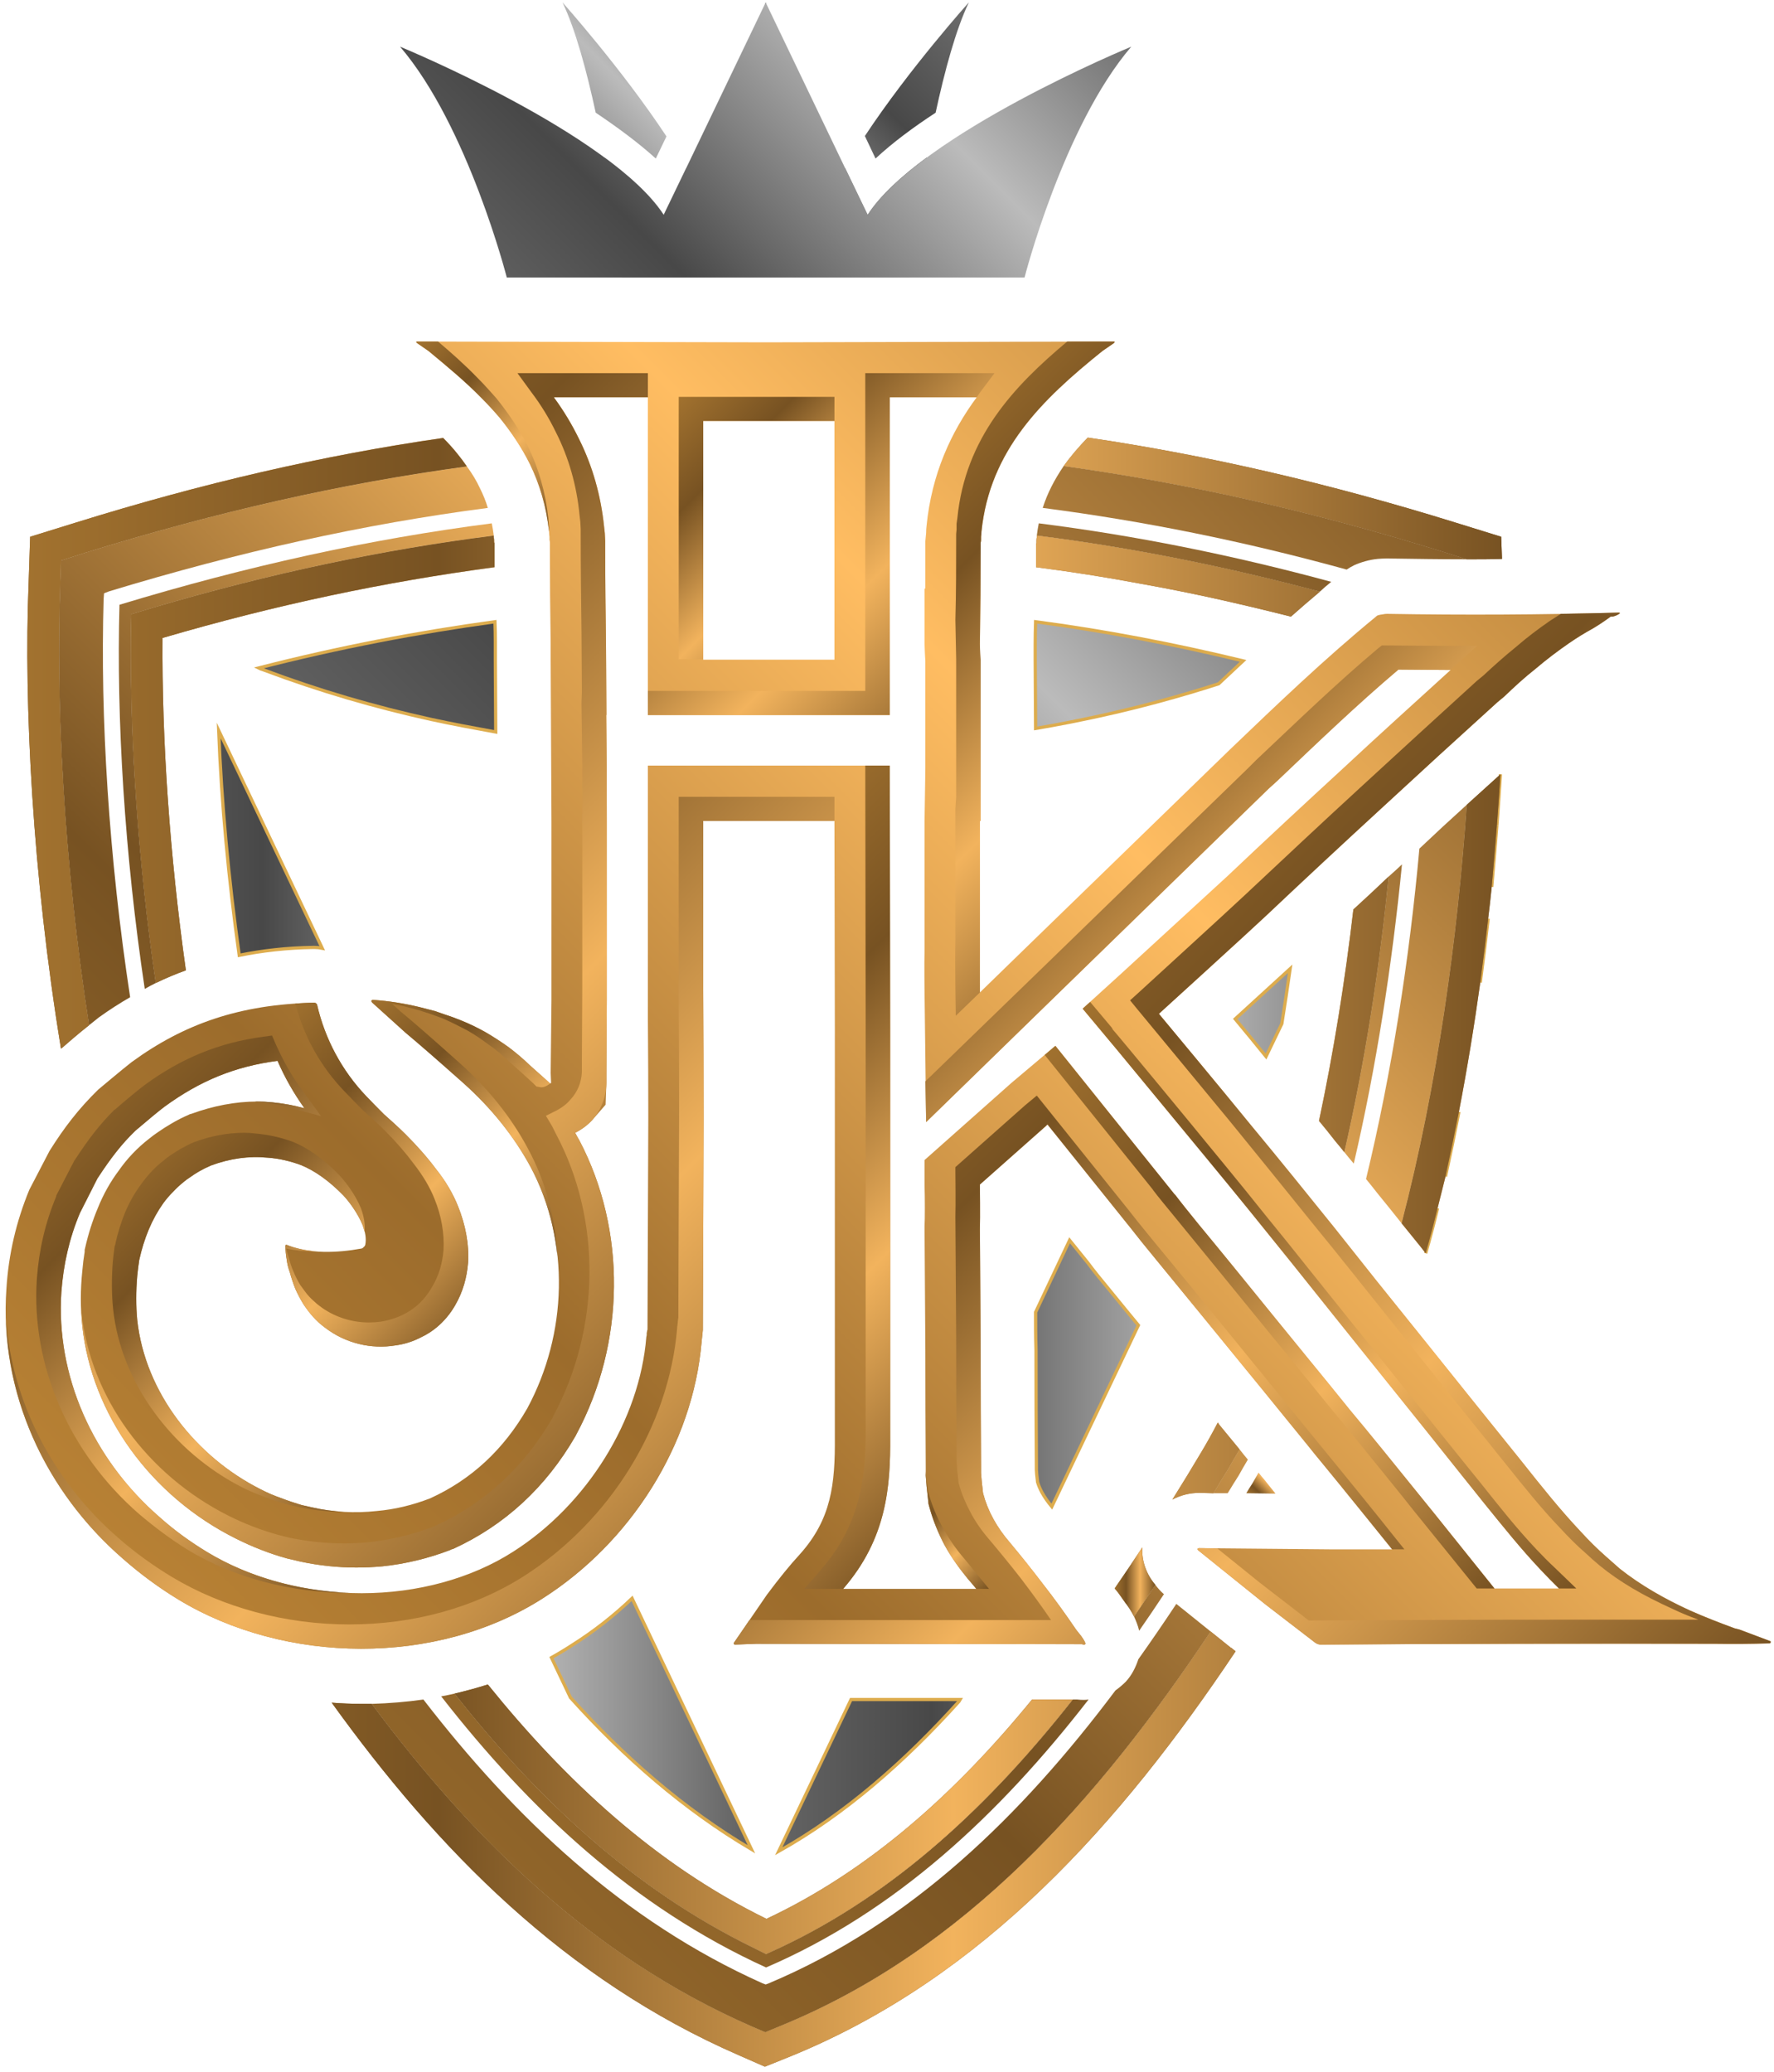 <svg width="220" height="257" viewBox="0 0 220 257" fill="none" xmlns="http://www.w3.org/2000/svg">
<path d="M16.237 79.067L16.286 76.176L19.08 75.342C33.49 71.127 47.361 68.186 61.232 66.422C61.166 65.899 61.085 65.392 60.987 64.902C45.792 66.863 30.647 70.196 14.816 74.999C14.423 89.115 15.453 105.976 17.952 122.641C18.41 122.379 18.867 122.134 19.325 121.906C17.119 106.907 16.139 91.86 16.237 79.067Z" fill="url(#paint0_linear_35_95)"/>
<path d="M152.3 182.189C151.679 183.169 151.075 184.166 150.486 185.179H152.251C152.708 184.427 153.166 183.692 153.623 182.973C153.983 182.32 154.359 181.666 154.751 181.013C154.391 180.588 154.048 180.163 153.721 179.738C153.231 180.555 152.757 181.372 152.3 182.189Z" fill="url(#paint1_linear_35_95)"/>
<path d="M166.71 142.881C167.102 143.372 167.494 143.845 167.886 144.303C170.68 132.343 172.641 119.6 173.866 107.199C173.311 107.722 172.755 108.229 172.2 108.719C171.072 120.09 169.259 131.755 166.71 142.881Z" fill="url(#paint2_linear_35_95)"/>
<path d="M143.281 196.551C142.399 197.858 141.517 199.165 140.635 200.472C140.88 201.011 141.125 201.599 141.272 202.236C142.317 200.733 143.347 199.214 144.36 197.678H144.311C143.919 197.335 143.575 196.943 143.281 196.551Z" fill="url(#paint3_linear_35_95)"/>
<path d="M133.577 210.766H133.037C122.892 223.657 111.128 234.783 96.718 241.547L95.002 242.331L93.336 241.498C78.436 234.195 66.525 222.922 56.379 210.031C55.824 210.162 55.269 210.276 54.713 210.374C65.643 224.392 78.534 236.499 95.002 243.998C111.079 237.087 123.97 224.981 134.998 210.766C134.802 210.799 134.606 210.815 134.41 210.815C134.116 210.815 133.838 210.799 133.577 210.766Z" fill="url(#paint4_linear_35_95)"/>
<path d="M128.577 66.422C140.193 67.892 151.761 70.196 163.671 73.382C164.129 72.957 164.602 72.549 165.093 72.156C152.79 68.823 140.831 66.422 128.822 64.902C128.724 65.392 128.642 65.899 128.577 66.422Z" fill="url(#paint5_linear_35_95)"/>
<path d="M176.023 105.241C174.797 118.867 172.592 133.032 169.406 146.217C169.863 146.773 170.321 147.344 170.778 147.933C171.791 149.174 172.804 150.432 173.817 151.707C178.277 134.601 180.777 116.122 181.904 99.801C179.911 101.598 177.951 103.411 176.023 105.241Z" fill="url(#paint6_linear_35_95)"/>
<path d="M16.139 123.67C13.492 106.319 12.414 88.821 12.855 74.263L12.904 73.577L13.541 73.332C29.667 68.431 45.057 65 60.497 62.99C60.252 62.157 59.908 61.324 59.516 60.539C59.092 59.625 58.552 58.726 57.899 57.844C42.361 59.951 26.824 63.48 10.6 68.529L7.561 69.509L7.463 72.646C6.924 86.713 7.856 106.711 11.041 127.15C11.532 126.758 11.973 126.414 12.267 126.169C13.541 125.254 14.832 124.421 16.139 123.67Z" fill="url(#paint7_linear_35_95)"/>
<path d="M154.555 185.182L158.182 185.231L156.809 183.515C156.548 183.221 156.303 182.927 156.074 182.633C155.829 183.074 155.535 183.564 155.29 184.005C155.028 184.397 154.783 184.789 154.555 185.182Z" fill="url(#paint8_linear_35_95)"/>
<path d="M167.004 70.635C167.298 70.439 167.609 70.259 167.935 70.096C168.818 69.703 169.847 69.409 170.876 69.311C171.236 69.279 171.595 69.262 171.955 69.262H172.102C175.386 69.311 178.67 69.36 181.904 69.36L179.307 68.527C163.034 63.479 147.497 59.95 131.91 57.793C130.783 59.459 129.901 61.126 129.312 62.989C141.762 64.606 154.211 67.106 167.004 70.635Z" fill="url(#paint9_linear_35_95)"/>
<path d="M141.174 205.768C140.831 206.798 140.34 207.778 139.605 208.562C139.213 208.954 138.788 209.314 138.331 209.64C126.666 225.178 112.942 238.559 95.346 245.96L94.954 246.107L94.561 245.96C77.259 238.216 63.83 225.423 52.507 210.768C50.416 211.062 48.276 211.241 46.087 211.307C58.487 227.972 73.338 242.627 93.189 251.302L94.904 252.037L96.669 251.302C119.657 241.941 136.223 223.168 150.143 202.337L145.879 198.906C144.343 201.226 142.775 203.514 141.174 205.768Z" fill="url(#paint10_linear_35_95)"/>
<path d="M184.551 113.914C184.257 116.528 183.93 119.175 183.571 121.854" stroke="#DDAC4D" stroke-width="0.4" stroke-miterlimit="10"/>
<path d="M180.924 137.883C180.401 140.562 179.846 143.242 179.258 145.921" stroke="#DDAC4D" stroke-width="0.4" stroke-miterlimit="10"/>
<path d="M176.807 155.427C177.33 153.598 177.82 151.735 178.277 149.84" stroke="#DDAC4D" stroke-width="0.4" stroke-miterlimit="10"/>
<path d="M185.63 102.399C185.793 100.243 185.94 98.119 186.071 96.027" stroke="#DDAC4D" stroke-width="0.4" stroke-miterlimit="10"/>
<path d="M185.63 102.398C185.433 104.882 185.221 107.414 184.992 109.996" stroke="#DDAC4D" stroke-width="0.4" stroke-miterlimit="10"/>
<path d="M151.026 176.41C150.339 177.734 149.653 178.959 148.918 180.184C147.774 182.112 146.598 184.04 145.389 185.968C146.418 185.429 147.546 185.135 148.771 185.135L150.486 185.184C151.075 184.171 151.679 183.174 152.3 182.194C152.757 181.377 153.231 180.56 153.721 179.743C152.872 178.698 152.039 177.685 151.222 176.704L151.026 176.41Z" fill="url(#paint11_linear_35_95)"/>
<path d="M151.026 176.41C150.339 177.734 149.653 178.959 148.918 180.184C147.774 182.112 146.598 184.04 145.389 185.968C146.418 185.429 147.546 185.135 148.771 185.135L150.486 185.184C151.075 184.171 151.679 183.174 152.3 182.194C152.757 181.377 153.231 180.56 153.721 179.743C152.872 178.698 152.039 177.685 151.222 176.704L151.026 176.41Z" fill="url(#paint12_linear_35_95)"/>
<path d="M95.052 237.968C81.328 231.253 70.152 220.862 60.497 208.902C59.157 209.327 57.785 209.703 56.379 210.03C66.525 222.92 78.436 234.194 93.336 241.497L95.002 242.33L96.718 241.546C111.128 234.782 122.892 223.656 133.037 210.765H127.989C118.627 222.234 107.893 231.939 95.052 237.968Z" fill="url(#paint13_linear_35_95)"/>
<path d="M95.052 237.968C81.328 231.253 70.152 220.862 60.497 208.902C59.157 209.327 57.785 209.703 56.379 210.03C66.525 222.92 78.436 234.194 93.336 241.497L95.002 242.33L96.718 241.546C111.128 234.782 122.892 223.656 133.037 210.765H127.989C118.627 222.234 107.893 231.939 95.052 237.968Z" fill="url(#paint14_linear_35_95)"/>
<path d="M163.573 139.009C164.259 139.826 164.929 140.66 165.583 141.509C165.975 141.967 166.351 142.424 166.71 142.882C169.259 131.755 171.072 120.09 172.2 108.719C170.762 110.091 169.308 111.447 167.837 112.787C166.808 121.609 165.387 130.481 163.573 139.009Z" fill="url(#paint15_linear_35_95)"/>
<path d="M163.573 139.009C164.259 139.826 164.929 140.66 165.583 141.509C165.975 141.967 166.351 142.424 166.71 142.882C169.259 131.755 171.072 120.09 172.2 108.719C170.762 110.091 169.308 111.447 167.837 112.787C166.808 121.609 165.387 130.481 163.573 139.009Z" fill="url(#paint16_linear_35_95)"/>
<path d="M20.158 79.117C34.225 74.999 47.753 72.156 61.33 70.343C61.33 69.526 61.33 68.677 61.33 67.794V67.598V67.5V67.353L61.281 67.255V67.059C61.281 66.896 61.264 66.749 61.232 66.618C61.232 66.553 61.232 66.487 61.232 66.422C47.361 68.186 33.49 71.127 19.08 75.342L16.286 76.176L16.237 79.067C16.139 91.86 17.119 106.907 19.325 121.906C20.534 121.318 21.776 120.795 23.05 120.337C21.04 106.074 20.06 91.713 20.158 79.117Z" fill="url(#paint17_linear_35_95)"/>
<path d="M20.158 79.117C34.225 74.999 47.753 72.156 61.33 70.343C61.33 69.526 61.33 68.677 61.33 67.794V67.598V67.5V67.353L61.281 67.255V67.059C61.281 66.896 61.264 66.749 61.232 66.618C61.232 66.553 61.232 66.487 61.232 66.422C47.361 68.186 33.49 71.127 19.08 75.342L16.286 76.176L16.237 79.067C16.139 91.86 17.119 106.907 19.325 121.906C20.534 121.318 21.776 120.795 23.05 120.337C21.04 106.074 20.06 91.713 20.158 79.117Z" fill="url(#paint18_linear_35_95)"/>
<path d="M128.528 67.059V67.255V67.353L128.479 67.5V67.598V67.794C128.479 68.644 128.479 69.493 128.479 70.343C132.825 70.898 137.171 71.585 141.517 72.402C144.621 72.957 147.725 73.578 150.83 74.264C153.901 74.95 156.989 75.686 160.093 76.47C161.27 75.424 162.462 74.395 163.671 73.382C151.761 70.196 140.193 67.892 128.577 66.422C128.577 66.487 128.577 66.553 128.577 66.618C128.544 66.749 128.528 66.896 128.528 67.059Z" fill="url(#paint19_linear_35_95)"/>
<path d="M128.528 67.059V67.255V67.353L128.479 67.5V67.598V67.794C128.479 68.644 128.479 69.493 128.479 70.343C132.825 70.898 137.171 71.585 141.517 72.402C144.621 72.957 147.725 73.578 150.83 74.264C153.901 74.95 156.989 75.686 160.093 76.47C161.27 75.424 162.462 74.395 163.671 73.382C151.761 70.196 140.193 67.892 128.577 66.422C128.577 66.487 128.577 66.553 128.577 66.618C128.544 66.749 128.528 66.896 128.528 67.059Z" fill="url(#paint20_linear_35_95)"/>
<path d="M141.664 191.895C140.553 193.594 139.409 195.293 138.233 196.992C138.576 197.384 138.87 197.776 139.164 198.217C139.23 198.315 139.344 198.479 139.507 198.707C139.899 199.198 140.291 199.786 140.635 200.472C141.517 199.165 142.399 197.858 143.281 196.551C142.154 195.227 141.566 193.561 141.664 191.895Z" fill="url(#paint21_linear_35_95)"/>
<path d="M141.664 191.895C140.553 193.594 139.409 195.293 138.233 196.992C138.576 197.384 138.87 197.776 139.164 198.217C139.23 198.315 139.344 198.479 139.507 198.707C139.899 199.198 140.291 199.786 140.635 200.472C141.517 199.165 142.399 197.858 143.281 196.551C142.154 195.227 141.566 193.561 141.664 191.895Z" fill="url(#paint22_linear_35_95)"/>
<path d="M11.041 127.147C7.856 106.709 6.924 86.711 7.463 72.644L7.561 69.507L10.6 68.527C26.824 63.478 42.361 59.949 57.899 57.842C57.539 57.319 57.147 56.796 56.722 56.273C56.2 55.62 55.612 54.966 54.958 54.312C40.009 56.469 25.01 59.949 9.424 64.802L3.738 66.566L3.542 72.497C2.954 87.25 4.032 108.522 7.561 130.039L7.708 129.941C8.101 129.598 9.718 128.177 11.041 127.147Z" fill="url(#paint23_linear_35_95)"/>
<path d="M11.041 127.147C7.856 106.709 6.924 86.711 7.463 72.644L7.561 69.507L10.6 68.527C26.824 63.478 42.361 59.949 57.899 57.842C57.539 57.319 57.147 56.796 56.722 56.273C56.2 55.62 55.612 54.966 54.958 54.312C40.009 56.469 25.01 59.949 9.424 64.802L3.738 66.566L3.542 72.497C2.954 87.25 4.032 108.522 7.561 130.039L7.708 129.941C8.101 129.598 9.718 128.177 11.041 127.147Z" fill="url(#paint24_linear_35_95)"/>
<path d="M152.692 204.346H152.643L150.143 202.336C136.223 223.167 119.657 241.939 96.669 251.301L94.904 252.036L93.189 251.301C73.338 242.625 58.487 227.97 46.087 211.306C45.662 211.306 45.253 211.306 44.861 211.306C43.619 211.306 42.378 211.256 41.136 211.158C54.223 229.343 70.005 245.468 91.621 254.879L94.856 256.3L98.139 254.977C121.96 245.223 139.017 226.059 153.231 204.787L152.741 204.395L152.692 204.346Z" fill="url(#paint25_linear_35_95)"/>
<path d="M152.692 204.346H152.643L150.143 202.336C136.223 223.167 119.657 241.939 96.669 251.301L94.904 252.036L93.189 251.301C73.338 242.625 58.487 227.97 46.087 211.306C45.662 211.306 45.253 211.306 44.861 211.306C43.619 211.306 42.378 211.256 41.136 211.158C54.223 229.343 70.005 245.468 91.621 254.879L94.856 256.3L98.139 254.977C121.96 245.223 139.017 226.059 153.231 204.787L152.741 204.395L152.692 204.346Z" fill="url(#paint26_linear_35_95)"/>
<path d="M181.904 99.801C180.777 116.123 178.277 134.601 173.817 151.707C174.569 152.622 175.337 153.57 176.121 154.55L176.807 155.432C177.33 153.603 177.82 151.74 178.277 149.845C178.604 148.538 178.931 147.231 179.258 145.924C179.846 143.244 180.401 140.565 180.924 137.885C181.953 132.543 182.836 127.151 183.571 121.858C183.93 119.178 184.257 116.532 184.551 113.917C184.715 112.61 184.862 111.303 184.992 109.996C185.221 107.415 185.433 104.883 185.629 102.399C185.793 100.243 185.94 98.119 186.071 96.027C184.666 97.302 183.277 98.56 181.904 99.801Z" fill="url(#paint27_linear_35_95)"/>
<path d="M181.904 99.801C180.777 116.123 178.277 134.601 173.817 151.707C174.569 152.622 175.337 153.57 176.121 154.55L176.807 155.432C177.33 153.603 177.82 151.74 178.277 149.845C178.604 148.538 178.931 147.231 179.258 145.924C179.846 143.244 180.401 140.565 180.924 137.885C181.953 132.543 182.836 127.151 183.571 121.858C183.93 119.178 184.257 116.532 184.551 113.917C184.715 112.61 184.862 111.303 184.992 109.996C185.221 107.415 185.433 104.883 185.629 102.399C185.793 100.243 185.94 98.119 186.071 96.027C184.666 97.302 183.277 98.56 181.904 99.801Z" fill="url(#paint28_linear_35_95)"/>
<path d="M179.307 68.529L181.904 69.362C181.97 69.362 182.019 69.362 182.051 69.362C183.473 69.362 184.845 69.362 186.267 69.313L186.169 66.568L180.483 64.804C164.848 59.951 149.849 56.471 134.9 54.266C133.756 55.442 132.76 56.618 131.91 57.795C147.497 59.951 163.034 63.48 179.307 68.529Z" fill="url(#paint29_linear_35_95)"/>
<path d="M179.307 68.529L181.904 69.362C181.97 69.362 182.019 69.362 182.051 69.362C183.473 69.362 184.845 69.362 186.267 69.313L186.169 66.568L180.483 64.804C164.848 59.951 149.849 56.471 134.9 54.266C133.756 55.442 132.76 56.618 131.91 57.795C147.497 59.951 163.034 63.48 179.307 68.529Z" fill="url(#paint30_linear_35_95)"/>
<path d="M38.881 117.495H38.979C39.306 117.495 39.633 117.527 39.96 117.593L27.118 90.586C27.461 99.555 28.343 109.015 29.667 118.475C32.559 117.887 35.597 117.544 38.832 117.495H38.881Z" fill="url(#paint31_linear_35_95)" stroke="#DDAC4D" stroke-width="0.4" stroke-miterlimit="10"/>
<path d="M68.388 205.571L70.741 210.521C77.406 217.922 84.808 224.392 93.189 229.343L78.387 198.219C76.132 200.375 73.632 202.336 70.986 204.002C70.136 204.558 69.27 205.081 68.388 205.571Z" fill="url(#paint32_linear_35_95)" stroke="#DDAC4D" stroke-width="0.4" stroke-miterlimit="10"/>
<path d="M128.528 182.143C128.528 182.175 128.528 182.224 128.528 182.29C128.528 182.535 128.577 182.976 128.675 183.809C128.806 184.234 128.986 184.659 129.214 185.083C129.541 185.672 129.95 186.26 130.44 186.848L141.174 164.351C140.095 163.027 139.017 161.753 138.037 160.527C136.615 158.812 135.586 157.538 134.9 156.606L132.645 153.812L128.43 162.733C128.43 164.252 128.43 165.821 128.479 167.34C128.479 172.307 128.495 177.241 128.528 182.143Z" fill="url(#paint33_linear_35_95)" stroke="#DDAC4D" stroke-width="0.4" stroke-miterlimit="10"/>
<path d="M118.921 211.011L119.068 210.766H105.541L96.571 229.587C104.854 224.931 112.206 218.461 118.921 211.011Z" fill="url(#paint34_linear_35_95)" stroke="#DDAC4D" stroke-width="0.4" stroke-miterlimit="10"/>
<path d="M157.005 131.022L158.966 126.954C159.325 124.699 159.668 122.428 159.995 120.141C158.231 121.758 155.535 124.209 153.182 126.365C154.408 127.836 155.78 129.502 157.005 131.022Z" fill="url(#paint35_linear_35_95)" stroke="#DDAC4D" stroke-width="0.4" stroke-miterlimit="10"/>
<path d="M61.428 79.507C61.428 78.723 61.411 77.922 61.379 77.106C51.723 78.429 42.018 80.291 32.069 82.84C32.264 82.938 32.477 83.02 32.706 83.085C39.617 85.683 46.528 87.692 53.439 89.212C56.134 89.8 58.781 90.29 61.477 90.78L61.428 81.811V79.507Z" fill="url(#paint36_linear_35_95)" stroke="#DDAC4D" stroke-width="0.4" stroke-miterlimit="10"/>
<path d="M128.381 79.948V80.046V80.144V80.929V81.762L128.43 90.339C131.077 89.898 133.773 89.359 136.468 88.771C141.37 87.692 146.255 86.369 151.124 84.801C152.137 83.853 153.15 82.906 154.162 81.958C145.438 79.85 136.959 78.233 128.43 77.106C128.397 78.053 128.381 79.001 128.381 79.948Z" fill="url(#paint37_linear_35_95)" stroke="#DDAC4D" stroke-width="0.4" stroke-miterlimit="10"/>
<path fill-rule="evenodd" clip-rule="evenodd" d="M81.328 19.661C79.171 17.701 76.573 15.789 73.877 13.976C72.75 8.78 71.378 3.683 69.76 0.301C69.76 0.301 77.112 8.535 82.651 16.916L81.328 19.661ZM114.951 19.514C113.53 27.455 112.795 34.415 112.795 34.415H77.112C77.112 34.415 76.377 27.455 74.956 19.514C78.093 21.818 80.739 24.22 82.308 26.621L85.102 20.838C86.278 22.847 87.307 24.857 87.945 26.621L94.954 0.301L101.963 26.621C102.6 24.857 103.629 22.847 104.805 20.838L107.599 26.621C109.168 24.22 111.814 21.818 114.951 19.514ZM108.579 19.661L107.256 16.867C112.795 8.486 120.147 0.301 120.147 0.301C118.529 3.683 117.157 8.78 116.03 13.976C113.334 15.74 110.736 17.652 108.579 19.661Z" fill="url(#paint38_linear_35_95)"/>
<path d="M107.599 26.67L94.954 0.301L82.308 26.67C75.691 16.524 49.615 5.79 49.615 5.79C58.046 15.642 62.849 34.415 62.849 34.415H94.954H127.058C127.058 34.415 131.861 15.642 140.291 5.79C140.291 5.79 114.216 16.524 107.599 26.67Z" fill="url(#paint39_linear_35_95)"/>
<path fill-rule="evenodd" clip-rule="evenodd" d="M219.596 203.612C219.596 203.677 219.58 203.726 219.547 203.759C219.515 203.791 219.466 203.808 219.4 203.808C217.146 203.873 214.875 203.889 212.587 203.857C196.282 203.824 180.009 203.857 163.769 203.955C163.524 203.955 163.279 203.857 163.083 203.71L156.907 198.955L148.624 192.289C148.428 192.142 148.477 191.995 148.722 191.995L164.848 192.142H172.641C172.641 192.142 165.926 183.81 164.014 181.506C163.361 180.722 162.724 179.938 162.103 179.154C160.24 176.85 158.378 174.595 156.564 172.341C151.712 166.41 147.202 160.871 143.33 156.166C141.958 154.5 140.945 153.242 140.291 152.392L129.901 139.452C129.901 139.452 129.753 139.599 129.704 139.648L121.519 146.902C121.519 146.902 121.568 151.02 121.519 152.49C121.552 157.457 121.584 162.424 121.617 167.39C121.617 172.324 121.633 177.242 121.666 182.144C121.666 182.307 121.666 182.487 121.666 182.683C121.699 183.271 121.781 184.104 121.911 185.182C122.205 186.293 122.63 187.355 123.186 188.368C123.741 189.381 124.427 190.362 125.244 191.309C126.584 192.91 127.94 194.609 129.312 196.407C130.717 198.204 132.106 200.115 133.479 202.141C133.577 202.272 133.773 202.517 134.067 202.876C134.393 203.334 134.573 203.644 134.606 203.808C134.606 203.971 134.459 204.004 134.165 203.906L93.777 203.857L91.179 203.955C91.081 203.955 90.983 203.906 90.983 203.808C90.983 203.775 91 203.742 91.032 203.71L95.1 197.779C96.636 195.72 97.992 194.054 99.169 192.78C103.09 188.417 103.58 184.104 103.531 178.173C103.531 167.39 103.531 156.591 103.531 145.775V127.395L103.482 101.81H87.209V112.348C87.209 112.446 87.209 112.527 87.209 112.593C87.209 116.024 87.209 119.438 87.209 122.837C87.242 128.13 87.258 133.424 87.258 138.717C87.226 147.474 87.193 156.215 87.16 164.94C87.128 165.299 87.079 165.773 87.013 166.361C85.935 179.252 78.093 191.358 67.31 198.22C54.125 206.651 35.401 206.406 22.119 198.367C19.701 196.897 17.413 195.214 15.257 193.319C5.601 184.937 -0.134 172.635 0.798 159.793C1.059 155.578 2.007 151.493 3.64 147.54L6.14 142.736C7.954 139.844 9.718 137.541 12.169 135.139C12.169 135.139 15.257 132.541 16.335 131.708C22.854 126.954 29.765 124.552 38.98 124.356C39.127 124.356 39.273 124.454 39.323 124.601C40.303 128.865 42.41 132.786 45.4 135.923C46.087 136.642 46.822 137.394 47.606 138.178C48.488 138.962 49.419 139.795 50.302 140.678C51.625 142.001 52.949 143.471 54.076 144.991C55.252 146.461 56.183 148.03 56.821 149.647C57.703 151.853 58.193 154.255 58.046 156.607C57.899 158.421 57.409 160.234 56.428 161.901C55.84 162.93 55.056 163.861 54.174 164.597C53.586 165.087 52.949 165.495 52.262 165.822C51.233 166.361 50.155 166.704 49.027 166.851C46.038 167.341 42.852 166.606 40.303 164.646C40.041 164.449 39.78 164.237 39.519 164.008C39.029 163.551 38.587 163.061 38.195 162.538C37.999 162.277 37.803 161.999 37.607 161.705C37.248 161.117 36.921 160.496 36.627 159.842C36.365 159.189 36.137 158.502 35.941 157.784C35.745 157.261 35.614 156.722 35.548 156.166C35.45 155.643 35.401 155.088 35.401 154.5C35.401 154.434 35.418 154.402 35.45 154.402C35.483 154.369 35.532 154.369 35.597 154.402C38.342 155.529 41.822 155.382 44.812 154.843C44.943 154.81 45.041 154.745 45.106 154.647C45.204 154.581 45.27 154.483 45.302 154.353C45.449 153.617 45.302 152.784 44.959 151.902C44.371 150.48 43.342 149.059 42.557 148.226C40.826 146.461 39.094 145.22 37.362 144.501C35.957 143.978 34.568 143.668 33.196 143.569C30.876 143.341 28.523 143.668 26.138 144.55C25.615 144.779 25.125 145.024 24.667 145.285C24.275 145.514 23.899 145.759 23.54 146.02C23.279 146.184 23.034 146.363 22.805 146.559C22.315 146.951 21.857 147.376 21.432 147.834C21.008 148.258 20.616 148.716 20.256 149.206C19.537 150.219 18.933 151.314 18.443 152.49C17.952 153.666 17.56 154.924 17.266 156.264C17.168 156.918 17.087 157.571 17.021 158.225C16.858 160.153 16.858 161.982 17.021 163.714C18.001 172.733 24.324 180.673 32.314 184.692C33.13 185.117 33.964 185.477 34.813 185.771C35.663 186.097 36.529 186.391 37.411 186.653C37.836 186.751 38.277 186.849 38.734 186.947C41.332 187.535 44.028 187.682 46.724 187.388C48.978 187.192 51.184 186.653 53.341 185.82C58.438 183.5 62.457 179.775 65.398 174.644C70.349 165.43 70.741 154.009 65.79 144.697C63.732 140.906 60.97 137.459 57.507 134.355C54.272 131.479 51.87 129.388 50.302 128.081L46.233 124.405C45.94 124.16 46.038 123.964 46.381 124.013C48.243 124.144 50.122 124.438 52.017 124.895C52.671 125.059 53.308 125.222 53.929 125.385C54.321 125.516 54.697 125.647 55.056 125.777C55.775 126.006 56.494 126.268 57.213 126.562C58.258 126.986 59.271 127.477 60.252 128.032C61.199 128.588 62.13 129.192 63.045 129.846C63.96 130.532 64.826 131.267 65.643 132.051C66.493 132.803 67.326 133.571 68.143 134.355C68.175 134.355 68.208 134.355 68.241 134.355C68.241 134.355 68.257 134.355 68.29 134.355C68.323 134.322 68.339 134.289 68.339 134.257L68.29 133.08L68.388 124.062V113.769V101.81L68.29 81.812V79.851C68.225 75.832 68.192 71.797 68.192 67.745C68.192 67.581 68.192 67.434 68.192 67.304C68.192 67.173 68.175 67.058 68.143 66.96C68.143 66.83 68.143 66.699 68.143 66.568C68.11 66.34 68.094 66.127 68.094 65.931C67.751 62.794 66.918 60.001 65.692 57.501C64.663 55.442 63.438 53.629 62.016 51.864C61.297 51.015 60.529 50.181 59.712 49.364C57.703 47.306 55.448 45.443 53.145 43.532L51.723 42.551C51.56 42.421 51.576 42.355 51.772 42.355L94.904 42.453L137.694 42.355H138.037C138.102 42.355 138.151 42.355 138.184 42.355C138.249 42.388 138.233 42.453 138.135 42.551L136.713 43.532C129.214 49.56 122.744 55.834 121.715 65.931C121.715 66.127 121.699 66.34 121.666 66.568C121.666 66.699 121.666 66.83 121.666 66.96C121.666 67.058 121.65 67.173 121.617 67.304C121.617 67.434 121.617 67.581 121.617 67.745C121.617 71.764 121.584 75.783 121.519 79.802C121.519 79.835 121.519 79.851 121.519 79.851C121.519 79.884 121.519 79.9 121.519 79.9C121.519 80.521 121.519 81.158 121.519 81.812L121.617 101.81H121.519C121.519 107.234 121.519 112.642 121.519 118.033C121.47 119.308 121.519 123.082 121.519 123.082L126.96 117.788L152.545 92.938C158.427 87.301 164.259 81.714 170.582 76.518C170.648 76.453 170.729 76.388 170.827 76.322C171.023 76.257 171.268 76.208 171.562 76.175C171.693 76.142 171.84 76.126 172.004 76.126C181.61 76.29 191.168 76.24 200.677 75.979C200.938 75.979 200.955 76.044 200.726 76.175C200.334 76.404 200.007 76.502 199.746 76.469C198.994 77.025 198.259 77.515 197.54 77.94C196.527 78.495 195.547 79.1 194.599 79.753C193.178 80.734 191.756 81.812 190.433 82.939C189.06 84.017 187.786 85.194 186.561 86.37L185.678 87.105C180.842 91.484 176.039 95.879 171.268 100.29C166.465 104.701 161.694 109.145 156.956 113.622C155.094 115.386 143.722 125.728 143.722 125.728C143.722 125.728 151.761 135.384 155.143 139.55C156.875 141.642 158.59 143.733 160.289 145.824C161.988 147.915 163.704 150.039 165.436 152.196C167.168 154.385 168.932 156.607 170.729 158.862C174.356 163.371 178.179 168.126 182.297 173.272C184.355 175.821 186.512 178.5 188.766 181.31C191.217 184.398 193.521 187.29 196.069 189.986C197.05 191.064 198.095 192.093 199.206 193.074C199.762 193.564 200.317 194.054 200.873 194.544C203.471 196.603 206.411 198.269 209.499 199.691C211.362 200.524 213.273 201.259 215.136 201.945L215.724 202.092L219.498 203.514C219.547 203.514 219.596 203.563 219.596 203.612ZM193.325 196.995C192.573 196.276 191.822 195.508 191.07 194.691C188.619 192.093 186.463 189.398 184.159 186.555C184.159 186.555 179.013 180.134 176.954 177.536L165.387 163.126C163.59 160.871 161.825 158.666 160.093 156.509C158.361 154.353 156.646 152.229 154.947 150.137C153.248 148.046 151.548 145.971 149.849 143.913C146.418 139.746 138.478 130.14 138.478 130.14L134.263 125.091L139.115 120.68C139.213 120.582 150.437 110.289 152.251 108.622C156.956 104.162 161.76 99.702 166.612 95.242C170.974 91.174 175.484 87.105 179.895 83.086C177.738 83.086 175.582 83.037 173.425 83.037C168.279 87.399 163.475 92.007 158.378 96.859L157.299 97.839L131.763 122.689L114.853 139.158L114.657 123.131C114.657 123.131 114.608 119.308 114.657 118.033C114.657 112.642 114.657 107.234 114.657 101.81L114.755 95.34V81.959C114.706 81.42 114.657 79.851 114.657 79.851V72.989H114.755C114.755 71.29 114.755 69.542 114.755 67.745V67.108L114.853 66.078C114.853 65.784 114.87 65.506 114.902 65.245C115.539 58.775 117.941 53.58 121.127 49.267H110.344V88.674H80.347V49.267H68.682C69.907 50.933 70.937 52.648 71.819 54.462C73.485 57.795 74.515 61.471 74.907 65.245C74.939 65.506 74.972 65.8 75.005 66.127L75.054 67.108V67.745C75.054 72.107 75.103 76.028 75.152 79.851L75.201 87.889L75.25 101.81V124.062L75.201 133.08V134.208L75.103 137.002L73.436 138.913C72.848 139.55 72.113 140.089 71.329 140.482C71.492 140.808 71.672 141.135 71.868 141.462C77.701 152.588 77.553 166.557 71.476 177.879L71.378 178.075C67.702 184.447 62.604 189.153 56.183 192.093L55.987 192.142L55.791 192.24C53.096 193.27 50.253 193.956 47.41 194.25C46.332 194.348 45.253 194.397 44.175 194.397C41.871 194.397 39.568 194.152 37.264 193.662C36.709 193.531 36.153 193.4 35.597 193.27C34.519 192.976 33.441 192.616 32.363 192.191C31.333 191.799 30.255 191.309 29.275 190.819C18.639 185.526 11.384 175.38 10.208 164.449C9.963 162.244 9.963 159.94 10.208 157.588C10.274 156.803 10.372 156.019 10.502 155.235V154.99L10.551 154.794C10.943 153.029 11.483 151.363 12.12 149.843C12.806 148.128 13.688 146.559 14.717 145.187C15.24 144.435 15.812 143.733 16.433 143.079C17.087 142.393 17.773 141.772 18.492 141.217C18.851 140.923 19.227 140.645 19.619 140.384C20.109 140.04 20.648 139.697 21.236 139.354C21.972 138.913 22.658 138.57 23.344 138.276L23.54 138.178L23.736 138.129C26.432 137.149 29.177 136.609 31.872 136.609C32.493 136.609 33.13 136.642 33.784 136.708C35.124 136.838 36.447 137.083 37.754 137.443C36.431 135.58 35.303 133.62 34.421 131.561C29.128 132.247 24.765 134.061 20.403 137.247C19.864 137.639 18.148 139.06 16.776 140.237C15.061 141.903 13.737 143.618 12.071 146.167L9.914 150.431C8.591 153.568 7.856 156.852 7.61 160.234C6.924 170.527 11.434 180.918 19.815 188.172C21.628 189.79 23.589 191.211 25.697 192.486C31.137 195.769 37.95 197.583 44.861 197.583C51.723 197.583 58.438 195.769 63.633 192.436C72.799 186.604 79.318 176.115 80.151 165.822L80.2 165.577V165.332C80.249 165.136 80.249 164.989 80.298 164.891C80.331 156.166 80.364 147.442 80.396 138.717C80.396 134.665 80.38 130.597 80.347 126.513V118.915C80.347 116.824 80.347 114.733 80.347 112.642V94.948H110.344L110.393 127.395V145.775C110.393 156.591 110.393 167.39 110.393 178.173C110.442 184.3 110.001 190.819 104.56 197.044H121.078C120.719 196.619 120.359 196.194 120 195.769C118.921 194.446 117.941 193.074 117.157 191.652C116.373 190.182 115.735 188.613 115.294 187.045L115.147 186.506L115.098 186.016C114.951 184.79 114.853 183.81 114.804 183.026C114.804 182.699 114.804 182.405 114.804 182.144C114.772 177.275 114.755 172.373 114.755 167.439C114.723 162.473 114.69 157.506 114.657 152.539V152.294V152.049C114.706 151.216 114.706 148.618 114.657 147V143.864L125.146 134.551C125.244 134.453 125.538 134.208 125.538 134.208L130.881 129.699L145.634 148.079L145.781 148.226C146.369 149.01 147.35 150.235 148.624 151.804C151.467 155.235 154.604 159.107 157.986 163.273L161.858 168.027C163.671 170.233 165.534 172.537 167.396 174.84L169.308 177.144C171.219 179.448 177.689 187.486 177.983 187.829L185.335 196.995C188.015 196.995 190.678 196.995 193.325 196.995ZM87.209 81.812H103.482V52.207H87.209V81.812Z" fill="url(#paint40_linear_35_95)"/>
<path d="M172.2 189.689C172.151 189.591 165.485 181.356 163.573 179.052L161.662 176.7C159.799 174.396 157.937 172.141 156.123 169.887L152.251 165.132C148.869 161.015 145.732 157.143 142.889 153.712C141.566 152.095 140.537 150.82 139.899 149.987L128.577 135.871C128.577 135.871 127.205 136.998 127.156 137.047L118.48 144.743V145.38C118.48 145.429 118.529 149.497 118.48 150.869V150.967C118.513 155.967 118.546 160.934 118.578 165.868C118.578 170.802 118.595 175.72 118.627 180.621C118.627 180.784 118.627 180.98 118.627 181.209C118.66 181.863 118.742 182.745 118.872 183.856V183.954L118.921 184.052C119.264 185.277 119.755 186.454 120.343 187.532C120.931 188.659 121.666 189.738 122.548 190.767C123.872 192.335 125.244 194.002 126.617 195.766C127.842 197.384 129.116 199.099 130.342 200.913H92.944L91.032 203.707C91 203.739 90.983 203.772 90.983 203.805C90.983 203.903 91.081 203.952 91.179 203.952L93.777 203.854L134.165 203.903C134.459 204.001 134.606 203.968 134.606 203.805C134.573 203.641 134.393 203.331 134.067 202.873C133.773 202.514 133.577 202.269 133.479 202.138C132.106 200.112 130.717 198.201 129.312 196.403C127.94 194.606 126.584 192.907 125.244 191.306C124.427 190.358 123.741 189.378 123.186 188.365C122.63 187.352 122.205 186.29 121.911 185.179C121.781 184.101 121.699 183.268 121.666 182.68C121.666 182.483 121.666 182.304 121.666 182.14C121.633 177.239 121.617 172.321 121.617 167.387C121.584 162.42 121.552 157.454 121.519 152.487C121.568 151.016 121.519 146.899 121.519 146.899L129.704 139.645C129.753 139.596 129.901 139.449 129.901 139.449L140.291 152.389C140.945 153.238 141.958 154.496 143.33 156.163C147.202 160.868 151.712 166.407 156.564 172.338C158.378 174.592 160.24 176.847 162.103 179.151C162.724 179.935 163.361 180.719 164.014 181.503C165.877 183.758 172.249 191.649 172.641 192.139H174.16L172.2 189.689Z" fill="url(#paint41_linear_35_95)"/>
<path d="M131.763 122.689L157.299 97.839L158.378 96.859C163.475 92.006 168.279 87.399 173.425 83.037C175.239 83.037 178.081 83.086 179.895 83.086C180.026 82.922 180.173 82.775 180.336 82.645L183.179 80.096H179.356C177.199 80.096 174.013 80.047 171.906 80.047H171.366L170.925 80.39C165.73 84.752 160.926 89.409 155.78 94.261L154.751 95.29L129.165 120.14L114.755 134.109L114.853 139.158L131.763 122.689Z" fill="url(#paint42_linear_35_95)"/>
<path d="M84.17 98.82V111.074C84.17 113.198 84.17 115.305 84.17 117.397V124.994C84.203 129.046 84.219 133.114 84.219 137.198C84.187 145.956 84.154 154.696 84.121 163.421C84.072 163.617 84.072 163.96 83.974 164.646V164.744C82.945 176.851 75.691 188.614 64.957 195.476C58.781 199.397 51.282 201.456 43.293 201.456C35.401 201.456 27.608 199.348 21.334 195.574C18.982 194.153 16.727 192.535 14.668 190.722C6.532 183.664 1.533 173.861 0.748 163.764C1.141 175.184 6.581 185.82 15.257 193.319C17.413 195.215 19.701 196.897 22.119 198.368C35.401 206.406 54.125 206.651 67.31 198.221C78.093 191.359 85.935 179.252 87.013 166.362C87.079 165.774 87.128 165.3 87.16 164.94C87.193 156.216 87.226 147.475 87.258 138.718C87.258 133.424 87.242 128.131 87.209 122.837C87.209 119.439 87.209 116.024 87.209 112.593C87.209 112.528 87.209 112.446 87.209 112.348V101.81H103.482V98.82H84.17Z" fill="url(#paint43_linear_35_95)"/>
<path d="M110.344 88.674V49.267H121.127C121.274 49.071 121.421 48.826 121.568 48.63L123.333 46.277H107.305V85.685H80.347V88.674H110.344Z" fill="url(#paint44_linear_35_95)"/>
<path d="M138.478 130.139C138.478 130.139 146.418 139.746 149.849 143.912C151.548 145.971 153.248 148.046 154.947 150.137C156.646 152.228 158.361 154.352 160.093 156.509C161.825 158.666 163.59 160.871 165.387 163.126L176.954 177.536C179.013 180.134 184.159 186.555 184.159 186.555C186.463 189.397 188.619 192.093 191.07 194.691C191.805 195.475 192.589 196.259 193.325 196.995H195.481L192.786 194.397C192.05 193.711 191.315 192.976 190.531 192.142C188.129 189.594 186.022 186.947 183.767 184.104C183.767 184.104 178.571 177.683 176.513 175.085L164.946 160.675C163.148 158.421 161.384 156.215 159.652 154.058C157.92 151.934 156.205 149.81 154.506 147.687C152.806 145.595 151.107 143.52 149.408 141.462C149.31 141.315 138.478 128.179 137.841 127.493L138.037 127.64L135.194 124.258L134.263 125.091L138.478 130.139Z" fill="url(#paint45_linear_35_95)"/>
<path d="M45.008 137.687C46.038 138.619 46.92 139.403 47.704 140.187C49.174 141.657 50.351 143.03 51.331 144.353C52.507 145.873 53.341 147.294 53.88 148.666C54.762 150.823 55.105 152.98 55.007 154.989C54.86 156.705 54.419 158.224 53.586 159.597C53.063 160.512 52.426 161.296 51.674 161.949C51.151 162.374 50.596 162.733 50.008 163.028C49.158 163.452 48.227 163.746 47.214 163.91C46.724 163.975 46.233 164.008 45.743 164.008C43.538 164.008 41.332 163.273 39.617 161.949C39.388 161.786 39.175 161.606 38.979 161.41C38.522 161.018 38.13 160.593 37.803 160.136C37.607 159.874 37.427 159.629 37.264 159.401C36.937 158.878 36.66 158.339 36.431 157.783C36.169 157.195 35.957 156.558 35.794 155.872C35.663 155.512 35.565 155.169 35.499 154.842C36.545 155.071 37.689 155.185 38.93 155.185C39.029 155.185 39.127 155.185 39.224 155.185C37.95 155.087 36.725 154.842 35.597 154.401C35.532 154.368 35.483 154.368 35.45 154.401C35.418 154.401 35.401 154.434 35.401 154.499C35.401 155.087 35.45 155.643 35.548 156.166C35.614 156.721 35.745 157.26 35.941 157.783C36.137 158.502 36.365 159.188 36.627 159.842C36.921 160.495 37.248 161.116 37.607 161.704C37.803 161.998 37.999 162.276 38.195 162.537C38.587 163.06 39.029 163.55 39.519 164.008C39.78 164.237 40.041 164.449 40.303 164.645C42.852 166.606 46.038 167.341 49.027 166.851C50.155 166.704 51.233 166.361 52.262 165.821C52.949 165.495 53.586 165.086 54.174 164.596C55.056 163.861 55.84 162.93 56.428 161.9C57.409 160.234 57.899 158.42 58.046 156.607C58.193 154.254 57.703 151.852 56.821 149.647C56.183 148.029 55.252 146.461 54.076 144.99C52.949 143.471 51.625 142.001 50.302 140.677C49.419 139.795 48.488 138.962 47.606 138.177C46.822 137.393 46.087 136.642 45.4 135.923C42.41 132.786 40.303 128.865 39.322 124.601C39.273 124.453 39.127 124.355 38.979 124.355C38.146 124.355 37.362 124.404 36.627 124.454C37.705 128.62 39.813 132.345 42.803 135.433C43.489 136.152 44.224 136.903 45.008 137.687Z" fill="url(#paint46_linear_35_95)"/>
<path d="M68.045 64.951C68.012 64.689 67.996 64.461 67.996 64.265C67.653 61.079 66.819 58.138 65.447 55.295C64.418 53.286 63.143 51.374 61.575 49.413C60.84 48.58 60.056 47.698 59.173 46.816C57.605 45.198 55.889 43.679 54.321 42.355H51.772C51.576 42.355 51.56 42.421 51.723 42.551L53.145 43.532C55.448 45.443 57.703 47.306 59.712 49.364C60.529 50.181 61.297 51.015 62.016 51.864C63.438 53.629 64.663 55.442 65.692 57.501C66.918 60.001 67.751 62.794 68.094 65.931V65.735L68.045 64.951Z" fill="url(#paint47_linear_35_95)"/>
<path d="M118.725 64.265C118.693 64.461 118.66 64.689 118.627 64.951V65.686L118.578 66.225C118.578 70.048 118.578 73.528 118.48 76.861L118.578 81.763V98.869L118.48 100.29C118.48 105.714 118.48 111.122 118.48 116.514C118.431 117.788 118.48 122.542 118.48 122.542L118.529 125.973L121.519 123.082C121.519 121.856 121.519 118.915 121.519 118.033C121.519 112.642 121.519 107.234 121.519 101.81H121.617V81.812C121.617 81.812 121.519 80.537 121.519 79.9C121.519 79.9 121.519 79.884 121.519 79.851C121.519 79.851 121.519 79.835 121.519 79.802C121.584 75.783 121.617 71.764 121.617 67.745C121.617 67.581 121.617 67.434 121.617 67.304C121.65 67.173 121.666 67.058 121.666 66.96C121.666 66.83 121.666 66.699 121.666 66.568C121.699 66.34 121.715 66.127 121.715 65.931C122.744 55.834 129.214 49.56 136.713 43.532L138.135 42.551C138.233 42.453 138.249 42.388 138.184 42.355C138.151 42.355 138.102 42.355 138.037 42.355H137.694H132.351C125.734 47.894 119.706 54.266 118.725 64.265Z" fill="url(#paint48_linear_35_95)"/>
<path d="M44.763 149.842C44.077 148.176 42.901 146.607 42.018 145.676C40.156 143.764 38.244 142.392 36.333 141.608C34.797 141.052 33.261 140.709 31.725 140.579C31.268 140.513 30.794 140.48 30.304 140.48C28.245 140.48 26.138 140.873 24.03 141.657C23.442 141.902 22.903 142.196 22.364 142.49C21.939 142.751 21.53 143.013 21.138 143.274C20.844 143.47 20.567 143.683 20.305 143.911C19.75 144.336 19.243 144.794 18.786 145.284C18.328 145.774 17.903 146.297 17.511 146.852C16.727 147.882 16.041 149.107 15.502 150.381C15.012 151.607 14.57 152.979 14.276 154.4L14.227 154.498C14.129 155.185 14.048 155.871 13.982 156.557C13.835 158.567 13.835 160.527 14.031 162.341C14.963 171.359 21.285 180.035 30.108 184.495C30.957 184.92 31.84 185.296 32.755 185.622C33.637 185.982 34.535 186.276 35.45 186.505C35.908 186.635 36.365 186.75 36.823 186.848C38.734 187.289 40.695 187.485 42.606 187.485C42.639 187.485 42.656 187.485 42.656 187.485C41.316 187.42 40.009 187.24 38.734 186.946C38.277 186.848 37.836 186.75 37.411 186.652C36.529 186.39 35.663 186.096 34.813 185.769C33.964 185.475 33.13 185.116 32.313 184.691C24.324 180.672 18.001 172.732 17.021 163.713C16.858 161.981 16.858 160.151 17.021 158.224C17.087 157.57 17.168 156.917 17.266 156.263C17.56 154.923 17.952 153.665 18.443 152.489C18.933 151.313 19.537 150.218 20.256 149.205C20.616 148.715 21.008 148.257 21.432 147.833C21.857 147.375 22.315 146.95 22.805 146.558C23.034 146.362 23.279 146.182 23.54 146.019C23.899 145.758 24.275 145.513 24.667 145.284C25.125 145.022 25.615 144.777 26.138 144.549C28.523 143.666 30.876 143.34 33.196 143.568C34.568 143.666 35.957 143.977 37.362 144.5C39.094 145.218 40.826 146.46 42.557 148.225C43.342 149.058 44.371 150.479 44.959 151.901C45.057 152.195 45.139 152.489 45.204 152.783C45.302 151.901 45.155 150.92 44.763 149.842Z" fill="url(#paint49_linear_35_95)"/>
<path d="M56.919 131.756C53.684 128.864 51.282 126.756 49.664 125.433L48.635 124.502C49.125 124.6 49.615 124.698 50.106 124.796C50.727 124.959 51.347 125.122 51.968 125.286C52.262 125.384 52.556 125.482 52.85 125.58L53.047 125.629C53.831 125.923 54.468 126.119 55.056 126.364C56.036 126.805 57.017 127.295 57.948 127.786C58.863 128.308 59.745 128.897 60.595 129.55C61.477 130.138 62.31 130.873 63.094 131.609C63.928 132.344 65.3 133.569 66.133 134.353L66.525 134.746L67.114 134.844H67.162C67.506 134.844 67.947 134.598 68.241 134.353C67.555 133.716 66.329 132.687 65.643 132.05C64.826 131.266 63.96 130.53 63.045 129.844C62.13 129.191 61.199 128.586 60.252 128.031C59.271 127.475 58.258 126.985 57.213 126.56C56.494 126.266 55.775 126.005 55.056 125.776C54.697 125.645 54.321 125.515 53.929 125.384C53.308 125.22 52.671 125.057 52.017 124.894C50.122 124.436 48.243 124.142 46.381 124.011C46.038 123.962 45.939 124.159 46.233 124.404L50.302 128.08C51.87 129.387 54.272 131.478 57.507 134.353C60.97 137.458 63.731 140.905 65.79 144.695C67.653 148.175 68.731 151.949 69.123 155.822C68.878 151.165 67.702 146.558 65.496 142.49C63.388 138.52 60.497 134.942 56.919 131.756Z" fill="url(#paint50_linear_35_95)"/>
<path d="M87.209 52.209H103.482V49.219H84.17V81.764H87.209V52.209Z" fill="url(#paint51_linear_35_95)"/>
<path d="M110.393 145.773V127.393L110.344 94.945H107.305L107.354 125.873V144.253C107.354 155.069 107.354 165.869 107.354 176.652C107.403 182.484 106.962 188.709 101.914 194.542L99.757 197.042H104.56C109.952 190.817 110.442 184.298 110.393 178.171C110.393 167.388 110.393 156.589 110.393 145.773Z" fill="url(#paint52_linear_35_95)"/>
<path d="M115.098 186.013L115.147 186.504L115.294 187.043C115.735 188.611 116.373 190.18 117.157 191.65C117.941 193.071 118.921 194.444 120 195.767C120.343 196.159 120.735 196.6 121.078 197.042H122.646L120.637 194.591C120.277 194.133 119.918 193.692 119.559 193.267C118.529 192.091 117.647 190.768 116.912 189.444C116.128 188.072 115.539 186.602 115.147 185.131L115.049 184.739L115 184.298C114.902 183.612 114.837 183.007 114.804 182.484C114.804 182.648 114.804 182.827 114.804 183.024C114.853 183.808 114.951 184.788 115.098 186.013Z" fill="url(#paint53_linear_35_95)"/>
<path d="M219.498 203.511L215.724 202.09L215.136 201.943C213.273 201.256 211.362 200.521 209.499 199.688C206.411 198.267 203.471 196.6 200.873 194.542C200.317 194.051 199.762 193.561 199.206 193.071C198.095 192.091 197.05 191.062 196.069 189.983C193.521 187.287 191.217 184.396 188.766 181.308C186.512 178.498 184.355 175.818 182.297 173.269C178.179 168.123 174.356 163.369 170.729 158.859C168.932 156.605 167.168 154.383 165.436 152.193C163.704 150.037 161.988 147.913 160.289 145.822C158.59 143.73 156.875 141.639 155.143 139.548C151.761 135.382 143.722 125.726 143.722 125.726C143.722 125.726 155.094 115.384 156.956 113.619C161.694 109.143 166.465 104.699 171.268 100.288C176.039 95.876 180.842 91.481 185.678 87.103L186.561 86.368C187.786 85.191 189.06 84.015 190.433 82.936C191.756 81.809 193.178 80.731 194.599 79.751C195.547 79.097 196.527 78.493 197.54 77.937C198.259 77.512 198.994 77.022 199.746 76.467C200.007 76.499 200.334 76.401 200.726 76.173C200.955 76.042 200.938 75.977 200.677 75.977C198.291 76.042 195.922 76.091 193.57 76.124C193.112 76.418 192.655 76.712 192.197 77.006C190.776 77.986 189.404 79.015 187.933 80.29C186.659 81.319 185.335 82.495 183.963 83.77L183.13 84.456C178.326 88.818 173.474 93.278 168.671 97.69C163.867 102.101 159.064 106.61 154.359 111.022C152.545 112.737 141.272 123.03 141.174 123.128L140.144 124.059L141.027 125.138C141.027 125.138 149.016 134.793 152.447 138.96C154.146 141.051 155.845 143.142 157.544 145.233C159.244 147.325 160.959 149.449 162.691 151.605C164.455 153.762 166.236 155.967 168.033 158.222L179.552 172.632C181.659 175.23 186.806 181.651 186.806 181.651C189.011 184.396 191.119 187.042 193.423 189.444C194.501 190.62 195.579 191.699 196.658 192.63C197.213 193.153 197.785 193.659 198.373 194.149C200.824 196.159 203.765 197.875 207.343 199.492C208.356 199.982 209.45 200.44 210.627 200.864C205.072 200.864 199.517 200.864 193.962 200.864C183.473 200.864 172.837 200.913 162.299 200.962L156.27 196.306L150.977 192.042L148.722 191.993C148.477 191.993 148.428 192.14 148.624 192.287L156.907 198.953L163.083 203.707C163.279 203.854 163.524 203.952 163.769 203.952C180.009 203.854 196.282 203.822 212.587 203.854C214.875 203.887 217.146 203.871 219.4 203.805C219.466 203.805 219.515 203.789 219.547 203.756C219.58 203.724 219.596 203.674 219.596 203.609C219.596 203.56 219.547 203.511 219.498 203.511Z" fill="url(#paint54_linear_35_95)"/>
<path d="M19.815 188.17C11.434 180.916 6.924 170.525 7.61 160.232C7.856 156.85 8.591 153.566 9.914 150.429L12.071 146.165C13.737 143.616 15.061 141.901 16.776 140.234C18.148 139.058 19.864 137.637 20.403 137.244C24.765 134.058 29.128 132.245 34.421 131.559C35.303 133.617 36.431 135.578 37.754 137.44C36.447 137.081 35.124 136.836 33.784 136.705C33.13 136.64 32.493 136.607 31.872 136.607C31.807 136.607 31.725 136.624 31.627 136.656C31.791 136.656 31.938 136.656 32.069 136.656C33.294 136.754 34.568 136.999 35.794 137.342L39.813 138.421L37.362 135.039C36.088 133.323 35.058 131.412 34.176 129.451L33.735 128.422L32.657 128.569C27.167 129.304 22.511 131.216 17.952 134.549C17.364 134.99 15.6 136.411 14.276 137.587L14.178 137.637C12.414 139.401 10.992 141.215 9.277 143.861L9.228 143.91L6.973 148.273V148.371C5.601 151.655 4.817 155.086 4.572 158.615C3.836 169.349 8.591 180.23 17.266 187.778C19.178 189.395 21.187 190.915 23.344 192.238C29.03 195.669 36.088 197.532 43.293 197.532C36.921 197.287 30.696 195.522 25.697 192.483C23.589 191.209 21.628 189.787 19.815 188.17Z" fill="url(#paint55_linear_35_95)"/>
<path d="M183.13 196.996H185.335L177.983 187.83C177.689 187.487 171.219 179.448 169.308 177.145L167.396 174.841C165.534 172.538 163.671 170.234 161.858 168.028L157.986 163.274C154.604 159.108 151.467 155.236 148.624 151.805C147.35 150.236 146.369 149.011 145.781 148.227L145.634 148.079L130.881 129.699L129.557 130.827L142.938 147.491L143.036 147.638C143.624 148.423 144.605 149.599 145.928 151.216C148.722 154.647 151.908 158.519 155.29 162.686L159.162 167.44C160.975 169.646 162.838 171.949 164.7 174.253L166.612 176.557C168.475 178.86 174.895 186.752 175.239 187.242L183.13 196.996Z" fill="url(#paint56_linear_35_95)"/>
<path d="M29.275 190.82C30.255 191.31 31.333 191.8 32.362 192.192C33.441 192.617 34.519 192.976 35.597 193.27C36.153 193.401 36.709 193.532 37.264 193.663C39.568 194.153 41.871 194.398 44.175 194.398C45.253 194.398 46.332 194.349 47.41 194.251C50.253 193.957 53.096 193.27 55.791 192.241L55.987 192.143L56.183 192.094C62.604 189.153 67.702 184.448 71.378 178.076L71.476 177.88C77.553 166.558 77.701 152.589 71.868 141.463C71.672 141.136 71.492 140.809 71.329 140.482C72.113 140.09 72.848 139.551 73.436 138.914C74.515 137.689 75.152 136.12 75.201 134.454V134.209V133.081L75.25 124.063V94.948L75.152 88.674H75.201L75.152 79.852C75.103 76.029 75.054 72.108 75.054 67.746V67.108L75.005 66.128C74.972 65.801 74.939 65.507 74.907 65.246C74.515 61.472 73.485 57.796 71.819 54.463C70.937 52.649 69.907 50.934 68.682 49.267H80.347V46.277H64.173L65.888 48.63C67.114 50.248 68.094 51.865 68.927 53.58C70.544 56.766 71.525 60.246 71.868 63.873C71.901 64.102 71.933 64.38 71.966 64.707L72.015 65.638V66.226C72.015 70.588 72.064 74.558 72.113 78.332L72.162 85.881L72.113 87.155L72.211 94.899V122.543L72.162 131.513V132.689V132.934C72.113 134.209 71.623 135.434 70.741 136.365C70.299 136.904 69.711 137.345 69.074 137.689L67.702 138.375L68.486 139.698C68.649 140.025 68.813 140.352 68.976 140.678C74.613 151.314 74.466 164.744 68.584 175.674L68.535 175.821C65.006 181.899 60.154 186.409 54.027 189.202L53.831 189.3L53.684 189.349C51.135 190.33 48.439 190.967 45.694 191.261C44.681 191.359 43.652 191.408 42.606 191.408C40.401 191.408 38.195 191.163 35.99 190.722C35.467 190.591 34.944 190.46 34.421 190.33C33.376 190.036 32.346 189.692 31.333 189.3C30.304 188.908 29.324 188.467 28.343 187.977C18.198 182.88 11.188 173.224 10.11 162.735C10.11 162.604 10.094 162.457 10.061 162.294C10.094 163.012 10.143 163.731 10.208 164.45C11.384 175.38 18.639 185.526 29.275 190.82Z" fill="url(#paint57_linear_35_95)"/>
<defs>
<linearGradient id="paint0_linear_35_95" x1="-47.63" y1="114.691" x2="85.463" y2="-18.403" gradientUnits="userSpaceOnUse">
<stop stop-color="#A2722F"/>
<stop offset="0.278" stop-color="#775222"/>
<stop offset="0.627" stop-color="#F2B35D"/>
<stop offset="1" stop-color="#775222"/>
</linearGradient>
<linearGradient id="paint1_linear_35_95" x1="78.328" y1="250.517" x2="222.64" y2="106.205" gradientUnits="userSpaceOnUse">
<stop stop-color="#A2722F"/>
<stop offset="0.278" stop-color="#775222"/>
<stop offset="0.627" stop-color="#F2B35D"/>
<stop offset="1" stop-color="#775222"/>
</linearGradient>
<linearGradient id="paint2_linear_35_95" x1="8.927" y1="172.188" x2="141.05" y2="40.066" gradientUnits="userSpaceOnUse">
<stop stop-color="#A2722F"/>
<stop offset="0.278" stop-color="#775222"/>
<stop offset="0.627" stop-color="#F2B35D"/>
<stop offset="1" stop-color="#775222"/>
</linearGradient>
<linearGradient id="paint3_linear_35_95" x1="77.496" y1="257.276" x2="235.378" y2="99.394" gradientUnits="userSpaceOnUse">
<stop stop-color="#A2722F"/>
<stop offset="0.278" stop-color="#775222"/>
<stop offset="0.627" stop-color="#F2B35D"/>
<stop offset="1" stop-color="#775222"/>
</linearGradient>
<linearGradient id="paint4_linear_35_95" x1="54.221" y1="243.486" x2="234.586" y2="63.121" gradientUnits="userSpaceOnUse">
<stop stop-color="#A2722F"/>
<stop offset="0.278" stop-color="#775222"/>
<stop offset="0.627" stop-color="#F2B35D"/>
<stop offset="1" stop-color="#775222"/>
</linearGradient>
<linearGradient id="paint5_linear_35_95" x1="-27.498" y1="238.25" x2="160.7" y2="50.052" gradientUnits="userSpaceOnUse">
<stop stop-color="#A2722F"/>
<stop offset="0.278" stop-color="#775222"/>
<stop offset="0.627" stop-color="#F2B35D"/>
<stop offset="1" stop-color="#775222"/>
</linearGradient>
<linearGradient id="paint6_linear_35_95" x1="-12.15" y1="179.917" x2="145.043" y2="22.724" gradientUnits="userSpaceOnUse">
<stop stop-color="#A2722F"/>
<stop offset="0.278" stop-color="#775222"/>
<stop offset="0.627" stop-color="#F2B35D"/>
<stop offset="1" stop-color="#775222"/>
</linearGradient>
<linearGradient id="paint7_linear_35_95" x1="-66.821" y1="113.409" x2="87.644" y2="-41.056" gradientUnits="userSpaceOnUse">
<stop stop-color="#A2722F"/>
<stop offset="0.278" stop-color="#775222"/>
<stop offset="0.627" stop-color="#F2B35D"/>
<stop offset="1" stop-color="#775222"/>
</linearGradient>
<linearGradient id="paint8_linear_35_95" x1="153.706" y1="184.365" x2="156.821" y2="181.25" gradientUnits="userSpaceOnUse">
<stop stop-color="#A2722F"/>
<stop offset="0.278" stop-color="#775222"/>
<stop offset="0.627" stop-color="#F2B35D"/>
<stop offset="1" stop-color="#775222"/>
</linearGradient>
<linearGradient id="paint9_linear_35_95" x1="-34.359" y1="246.221" x2="172.949" y2="38.913" gradientUnits="userSpaceOnUse">
<stop stop-color="#A2722F"/>
<stop offset="0.278" stop-color="#775222"/>
<stop offset="0.627" stop-color="#F2B35D"/>
<stop offset="1" stop-color="#775222"/>
</linearGradient>
<linearGradient id="paint10_linear_35_95" x1="34.982" y1="248.498" x2="234.128" y2="49.353" gradientUnits="userSpaceOnUse">
<stop stop-color="#A2722F"/>
<stop offset="0.278" stop-color="#775222"/>
<stop offset="0.627" stop-color="#F2B35D"/>
<stop offset="1" stop-color="#775222"/>
</linearGradient>
<linearGradient id="paint11_linear_35_95" x1="71.238" y1="249.259" x2="222.776" y2="97.721" gradientUnits="userSpaceOnUse">
<stop stop-color="#A2722F"/>
<stop offset="0.278" stop-color="#775222"/>
<stop offset="0.627" stop-color="#F2B35D"/>
<stop offset="1" stop-color="#775222"/>
</linearGradient>
<linearGradient id="paint12_linear_35_95" x1="3.394" y1="176.431" x2="186.513" y2="176.431" gradientUnits="userSpaceOnUse">
<stop stop-color="#A2722F"/>
<stop offset="0.278" stop-color="#775222"/>
<stop offset="0.627" stop-color="#F2B35D"/>
<stop offset="1" stop-color="#775222"/>
</linearGradient>
<linearGradient id="paint13_linear_35_95" x1="53.663" y1="242.686" x2="236.65" y2="59.699" gradientUnits="userSpaceOnUse">
<stop stop-color="#A2722F"/>
<stop offset="0.278" stop-color="#775222"/>
<stop offset="0.627" stop-color="#F2B35D"/>
<stop offset="1" stop-color="#775222"/>
</linearGradient>
<linearGradient id="paint14_linear_35_95" x1="3.395" y1="208.911" x2="186.513" y2="208.911" gradientUnits="userSpaceOnUse">
<stop stop-color="#A2722F"/>
<stop offset="0.278" stop-color="#775222"/>
<stop offset="0.627" stop-color="#F2B35D"/>
<stop offset="1" stop-color="#775222"/>
</linearGradient>
<linearGradient id="paint15_linear_35_95" x1="17.187" y1="192.098" x2="156.149" y2="53.136" gradientUnits="userSpaceOnUse">
<stop stop-color="#A2722F"/>
<stop offset="0.278" stop-color="#775222"/>
<stop offset="0.627" stop-color="#F2B35D"/>
<stop offset="1" stop-color="#775222"/>
</linearGradient>
<linearGradient id="paint16_linear_35_95" x1="3.393" y1="108.735" x2="186.513" y2="108.735" gradientUnits="userSpaceOnUse">
<stop stop-color="#A2722F"/>
<stop offset="0.278" stop-color="#775222"/>
<stop offset="0.627" stop-color="#F2B35D"/>
<stop offset="1" stop-color="#775222"/>
</linearGradient>
<linearGradient id="paint17_linear_35_95" x1="-45.559" y1="116.582" x2="87.319" y2="-16.296" gradientUnits="userSpaceOnUse">
<stop stop-color="#A2722F"/>
<stop offset="0.278" stop-color="#775222"/>
<stop offset="0.627" stop-color="#F2B35D"/>
<stop offset="1" stop-color="#775222"/>
</linearGradient>
<linearGradient id="paint18_linear_35_95" x1="3.394" y1="66.411" x2="186.512" y2="66.411" gradientUnits="userSpaceOnUse">
<stop stop-color="#A2722F"/>
<stop offset="0.278" stop-color="#775222"/>
<stop offset="0.627" stop-color="#F2B35D"/>
<stop offset="1" stop-color="#775222"/>
</linearGradient>
<linearGradient id="paint19_linear_35_95" x1="-20.027" y1="231.061" x2="161.033" y2="50.001" gradientUnits="userSpaceOnUse">
<stop stop-color="#A2722F"/>
<stop offset="0.278" stop-color="#775222"/>
<stop offset="0.627" stop-color="#F2B35D"/>
<stop offset="1" stop-color="#775222"/>
</linearGradient>
<linearGradient id="paint20_linear_35_95" x1="3.394" y1="66.399" x2="186.513" y2="66.399" gradientUnits="userSpaceOnUse">
<stop stop-color="#A2722F"/>
<stop offset="0.278" stop-color="#775222"/>
<stop offset="0.627" stop-color="#F2B35D"/>
<stop offset="1" stop-color="#775222"/>
</linearGradient>
<linearGradient id="paint21_linear_35_95" x1="62.599" y1="262.656" x2="244.624" y2="80.631" gradientUnits="userSpaceOnUse">
<stop stop-color="#A2722F"/>
<stop offset="0.278" stop-color="#775222"/>
<stop offset="0.627" stop-color="#F2B35D"/>
<stop offset="1" stop-color="#775222"/>
</linearGradient>
<linearGradient id="paint22_linear_35_95" x1="138.256" y1="191.874" x2="143.257" y2="191.874" gradientUnits="userSpaceOnUse">
<stop stop-color="#A2722F"/>
<stop offset="0.278" stop-color="#775222"/>
<stop offset="0.627" stop-color="#F2B35D"/>
<stop offset="1" stop-color="#775222"/>
</linearGradient>
<linearGradient id="paint23_linear_35_95" x1="-74.077" y1="106.411" x2="80.891" y2="-48.558" gradientUnits="userSpaceOnUse">
<stop stop-color="#A2722F"/>
<stop offset="0.278" stop-color="#775222"/>
<stop offset="0.627" stop-color="#F2B35D"/>
<stop offset="1" stop-color="#775222"/>
</linearGradient>
<linearGradient id="paint24_linear_35_95" x1="3.395" y1="54.298" x2="186.511" y2="54.298" gradientUnits="userSpaceOnUse">
<stop stop-color="#A2722F"/>
<stop offset="0.278" stop-color="#775222"/>
<stop offset="0.627" stop-color="#F2B35D"/>
<stop offset="1" stop-color="#775222"/>
</linearGradient>
<linearGradient id="paint25_linear_35_95" x1="35.696" y1="250.853" x2="235.376" y2="51.173" gradientUnits="userSpaceOnUse">
<stop stop-color="#A2722F"/>
<stop offset="0.278" stop-color="#775222"/>
<stop offset="0.627" stop-color="#F2B35D"/>
<stop offset="1" stop-color="#775222"/>
</linearGradient>
<linearGradient id="paint26_linear_35_95" x1="3.394" y1="202.342" x2="186.512" y2="202.342" gradientUnits="userSpaceOnUse">
<stop stop-color="#A2722F"/>
<stop offset="0.278" stop-color="#775222"/>
<stop offset="0.627" stop-color="#F2B35D"/>
<stop offset="1" stop-color="#775222"/>
</linearGradient>
<linearGradient id="paint27_linear_35_95" x1="-26.524" y1="158.422" x2="126.385" y2="5.513" gradientUnits="userSpaceOnUse">
<stop stop-color="#A2722F"/>
<stop offset="0.278" stop-color="#775222"/>
<stop offset="0.627" stop-color="#F2B35D"/>
<stop offset="1" stop-color="#775222"/>
</linearGradient>
<linearGradient id="paint28_linear_35_95" x1="3.395" y1="96.033" x2="186.512" y2="96.033" gradientUnits="userSpaceOnUse">
<stop stop-color="#A2722F"/>
<stop offset="0.278" stop-color="#775222"/>
<stop offset="0.627" stop-color="#F2B35D"/>
<stop offset="1" stop-color="#775222"/>
</linearGradient>
<linearGradient id="paint29_linear_35_95" x1="-51.932" y1="263.223" x2="171.626" y2="39.666" gradientUnits="userSpaceOnUse">
<stop stop-color="#A2722F"/>
<stop offset="0.278" stop-color="#775222"/>
<stop offset="0.627" stop-color="#F2B35D"/>
<stop offset="1" stop-color="#775222"/>
</linearGradient>
<linearGradient id="paint30_linear_35_95" x1="3.394" y1="54.29" x2="186.512" y2="54.29" gradientUnits="userSpaceOnUse">
<stop stop-color="#A2722F"/>
<stop offset="0.278" stop-color="#775222"/>
<stop offset="0.627" stop-color="#F2B35D"/>
<stop offset="1" stop-color="#775222"/>
</linearGradient>
<linearGradient id="paint31_linear_35_95" x1="6.427" y1="90.566" x2="100.453" y2="90.566" gradientUnits="userSpaceOnUse">
<stop stop-color="#6E6E6E"/>
<stop offset="0.278" stop-color="#484848"/>
<stop offset="0.627" stop-color="#BBBBBB"/>
<stop offset="1" stop-color="#484848"/>
</linearGradient>
<linearGradient id="paint32_linear_35_95" x1="6.427" y1="198.219" x2="100.453" y2="198.219" gradientUnits="userSpaceOnUse">
<stop stop-color="#6E6E6E"/>
<stop offset="0.278" stop-color="#484848"/>
<stop offset="0.627" stop-color="#BBBBBB"/>
<stop offset="1" stop-color="#484848"/>
</linearGradient>
<linearGradient id="paint33_linear_35_95" x1="89.455" y1="153.829" x2="183.481" y2="153.829" gradientUnits="userSpaceOnUse">
<stop stop-color="#6E6E6E"/>
<stop offset="0.278" stop-color="#484848"/>
<stop offset="0.627" stop-color="#BBBBBB"/>
<stop offset="1" stop-color="#484848"/>
</linearGradient>
<linearGradient id="paint34_linear_35_95" x1="89.455" y1="210.747" x2="183.48" y2="210.747" gradientUnits="userSpaceOnUse">
<stop stop-color="#6E6E6E"/>
<stop offset="0.278" stop-color="#484848"/>
<stop offset="0.627" stop-color="#BBBBBB"/>
<stop offset="1" stop-color="#484848"/>
</linearGradient>
<linearGradient id="paint35_linear_35_95" x1="89.455" y1="120.126" x2="183.48" y2="120.126" gradientUnits="userSpaceOnUse">
<stop stop-color="#6E6E6E"/>
<stop offset="0.278" stop-color="#484848"/>
<stop offset="0.627" stop-color="#BBBBBB"/>
<stop offset="1" stop-color="#484848"/>
</linearGradient>
<linearGradient id="paint36_linear_35_95" x1="24.815" y1="95.918" x2="126.749" y2="-6.016" gradientUnits="userSpaceOnUse">
<stop stop-color="#6E6E6E"/>
<stop offset="0.278" stop-color="#484848"/>
<stop offset="0.627" stop-color="#BBBBBB"/>
<stop offset="1" stop-color="#484848"/>
</linearGradient>
<linearGradient id="paint37_linear_35_95" x1="69.962" y1="145.016" x2="164.833" y2="50.146" gradientUnits="userSpaceOnUse">
<stop stop-color="#6E6E6E"/>
<stop offset="0.278" stop-color="#484848"/>
<stop offset="0.627" stop-color="#BBBBBB"/>
<stop offset="1" stop-color="#484848"/>
</linearGradient>
<linearGradient id="paint38_linear_35_95" x1="59.53" y1="24.178" x2="101.764" y2="-18.056" gradientUnits="userSpaceOnUse">
<stop stop-color="#484848"/>
<stop offset="0.373" stop-color="#BBBBBB"/>
<stop offset="0.722" stop-color="#484848"/>
<stop offset="1" stop-color="#6E6E6E"/>
</linearGradient>
<linearGradient id="paint39_linear_35_95" x1="49.969" y1="38.879" x2="121.305" y2="-32.458" gradientUnits="userSpaceOnUse">
<stop stop-color="#6E6E6E"/>
<stop offset="0.278" stop-color="#484848"/>
<stop offset="0.627" stop-color="#BBBBBB"/>
<stop offset="1" stop-color="#484848"/>
</linearGradient>
<linearGradient id="paint40_linear_35_95" x1="-55.639" y1="148.123" x2="134.853" y2="-42.369" gradientUnits="userSpaceOnUse">
<stop stop-color="#C18837"/>
<stop offset="0.278" stop-color="#9C6C2C"/>
<stop offset="0.627" stop-color="#FFBD62"/>
<stop offset="1" stop-color="#9C6C2C"/>
</linearGradient>
<linearGradient id="paint41_linear_35_95" x1="125.735" y1="101.129" x2="201.371" y2="176.764" gradientUnits="userSpaceOnUse">
<stop stop-color="#A2722F"/>
<stop offset="0.278" stop-color="#775222"/>
<stop offset="0.627" stop-color="#F2B35D"/>
<stop offset="1" stop-color="#775222"/>
</linearGradient>
<linearGradient id="paint42_linear_35_95" x1="144.665" y1="50.149" x2="208.431" y2="113.916" gradientUnits="userSpaceOnUse">
<stop stop-color="#A2722F"/>
<stop offset="0.278" stop-color="#775222"/>
<stop offset="0.627" stop-color="#F2B35D"/>
<stop offset="1" stop-color="#775222"/>
</linearGradient>
<linearGradient id="paint43_linear_35_95" x1="53.557" y1="46.005" x2="157.742" y2="150.19" gradientUnits="userSpaceOnUse">
<stop stop-color="#A2722F"/>
<stop offset="0.278" stop-color="#775222"/>
<stop offset="0.627" stop-color="#F2B35D"/>
<stop offset="1" stop-color="#775222"/>
</linearGradient>
<linearGradient id="paint44_linear_35_95" x1="101.552" y1="25.064" x2="144.238" y2="67.75" gradientUnits="userSpaceOnUse">
<stop stop-color="#A2722F"/>
<stop offset="0.278" stop-color="#775222"/>
<stop offset="0.627" stop-color="#F2B35D"/>
<stop offset="1" stop-color="#775222"/>
</linearGradient>
<linearGradient id="paint45_linear_35_95" x1="171.195" y1="87.331" x2="238.154" y2="154.29" gradientUnits="userSpaceOnUse">
<stop stop-color="#A2722F"/>
<stop offset="0.278" stop-color="#775222"/>
<stop offset="0.627" stop-color="#F2B35D"/>
<stop offset="1" stop-color="#775222"/>
</linearGradient>
<linearGradient id="paint46_linear_35_95" x1="61.158" y1="98.611" x2="93.802" y2="131.255" gradientUnits="userSpaceOnUse">
<stop stop-color="#A2722F"/>
<stop offset="0.278" stop-color="#775222"/>
<stop offset="0.627" stop-color="#F2B35D"/>
<stop offset="1" stop-color="#775222"/>
</linearGradient>
<linearGradient id="paint47_linear_35_95" x1="64.133" y1="29.824" x2="84.156" y2="49.846" gradientUnits="userSpaceOnUse">
<stop stop-color="#A2722F"/>
<stop offset="0.278" stop-color="#775222"/>
<stop offset="0.627" stop-color="#F2B35D"/>
<stop offset="1" stop-color="#775222"/>
</linearGradient>
<linearGradient id="paint48_linear_35_95" x1="211.873" y1="-51.053" x2="263.571" y2="0.646" gradientUnits="userSpaceOnUse">
<stop stop-color="#A2722F"/>
<stop offset="0.278" stop-color="#775222"/>
<stop offset="0.627" stop-color="#F2B35D"/>
<stop offset="1" stop-color="#775222"/>
</linearGradient>
<linearGradient id="paint49_linear_35_95" x1="39.297" y1="115.066" x2="78.477" y2="154.246" gradientUnits="userSpaceOnUse">
<stop stop-color="#A2722F"/>
<stop offset="0.278" stop-color="#775222"/>
<stop offset="0.627" stop-color="#F2B35D"/>
<stop offset="1" stop-color="#775222"/>
</linearGradient>
<linearGradient id="paint50_linear_35_95" x1="62.774" y1="107.276" x2="90.218" y2="134.72" gradientUnits="userSpaceOnUse">
<stop stop-color="#A2722F"/>
<stop offset="0.278" stop-color="#775222"/>
<stop offset="0.627" stop-color="#F2B35D"/>
<stop offset="1" stop-color="#775222"/>
</linearGradient>
<linearGradient id="paint51_linear_35_95" x1="102.722" y1="30.653" x2="128.649" y2="56.58" gradientUnits="userSpaceOnUse">
<stop stop-color="#A2722F"/>
<stop offset="0.278" stop-color="#775222"/>
<stop offset="0.627" stop-color="#F2B35D"/>
<stop offset="1" stop-color="#775222"/>
</linearGradient>
<linearGradient id="paint52_linear_35_95" x1="346.436" y1="-151.735" x2="402.803" y2="-95.368" gradientUnits="userSpaceOnUse">
<stop stop-color="#A2722F"/>
<stop offset="0.278" stop-color="#775222"/>
<stop offset="0.627" stop-color="#F2B35D"/>
<stop offset="1" stop-color="#775222"/>
</linearGradient>
<linearGradient id="paint53_linear_35_95" x1="123.491" y1="173.767" x2="134.7" y2="184.976" gradientUnits="userSpaceOnUse">
<stop stop-color="#A2722F"/>
<stop offset="0.278" stop-color="#775222"/>
<stop offset="0.627" stop-color="#F2B35D"/>
<stop offset="1" stop-color="#775222"/>
</linearGradient>
<linearGradient id="paint54_linear_35_95" x1="211.537" y1="4.574" x2="315.242" y2="108.278" gradientUnits="userSpaceOnUse">
<stop stop-color="#A2722F"/>
<stop offset="0.278" stop-color="#775222"/>
<stop offset="0.627" stop-color="#F2B35D"/>
<stop offset="1" stop-color="#775222"/>
</linearGradient>
<linearGradient id="paint55_linear_35_95" x1="44.992" y1="87.951" x2="98.945" y2="141.904" gradientUnits="userSpaceOnUse">
<stop stop-color="#A2722F"/>
<stop offset="0.278" stop-color="#775222"/>
<stop offset="0.627" stop-color="#F2B35D"/>
<stop offset="1" stop-color="#775222"/>
</linearGradient>
<linearGradient id="paint56_linear_35_95" x1="163.775" y1="95.471" x2="225.327" y2="157.024" gradientUnits="userSpaceOnUse">
<stop stop-color="#A2722F"/>
<stop offset="0.278" stop-color="#775222"/>
<stop offset="0.627" stop-color="#F2B35D"/>
<stop offset="1" stop-color="#775222"/>
</linearGradient>
<linearGradient id="paint57_linear_35_95" x1="105.702" y1="-49.364" x2="214.907" y2="59.841" gradientUnits="userSpaceOnUse">
<stop stop-color="#A2722F"/>
<stop offset="0.278" stop-color="#775222"/>
<stop offset="0.627" stop-color="#F2B35D"/>
<stop offset="1" stop-color="#775222"/>
</linearGradient>
</defs>
</svg>
